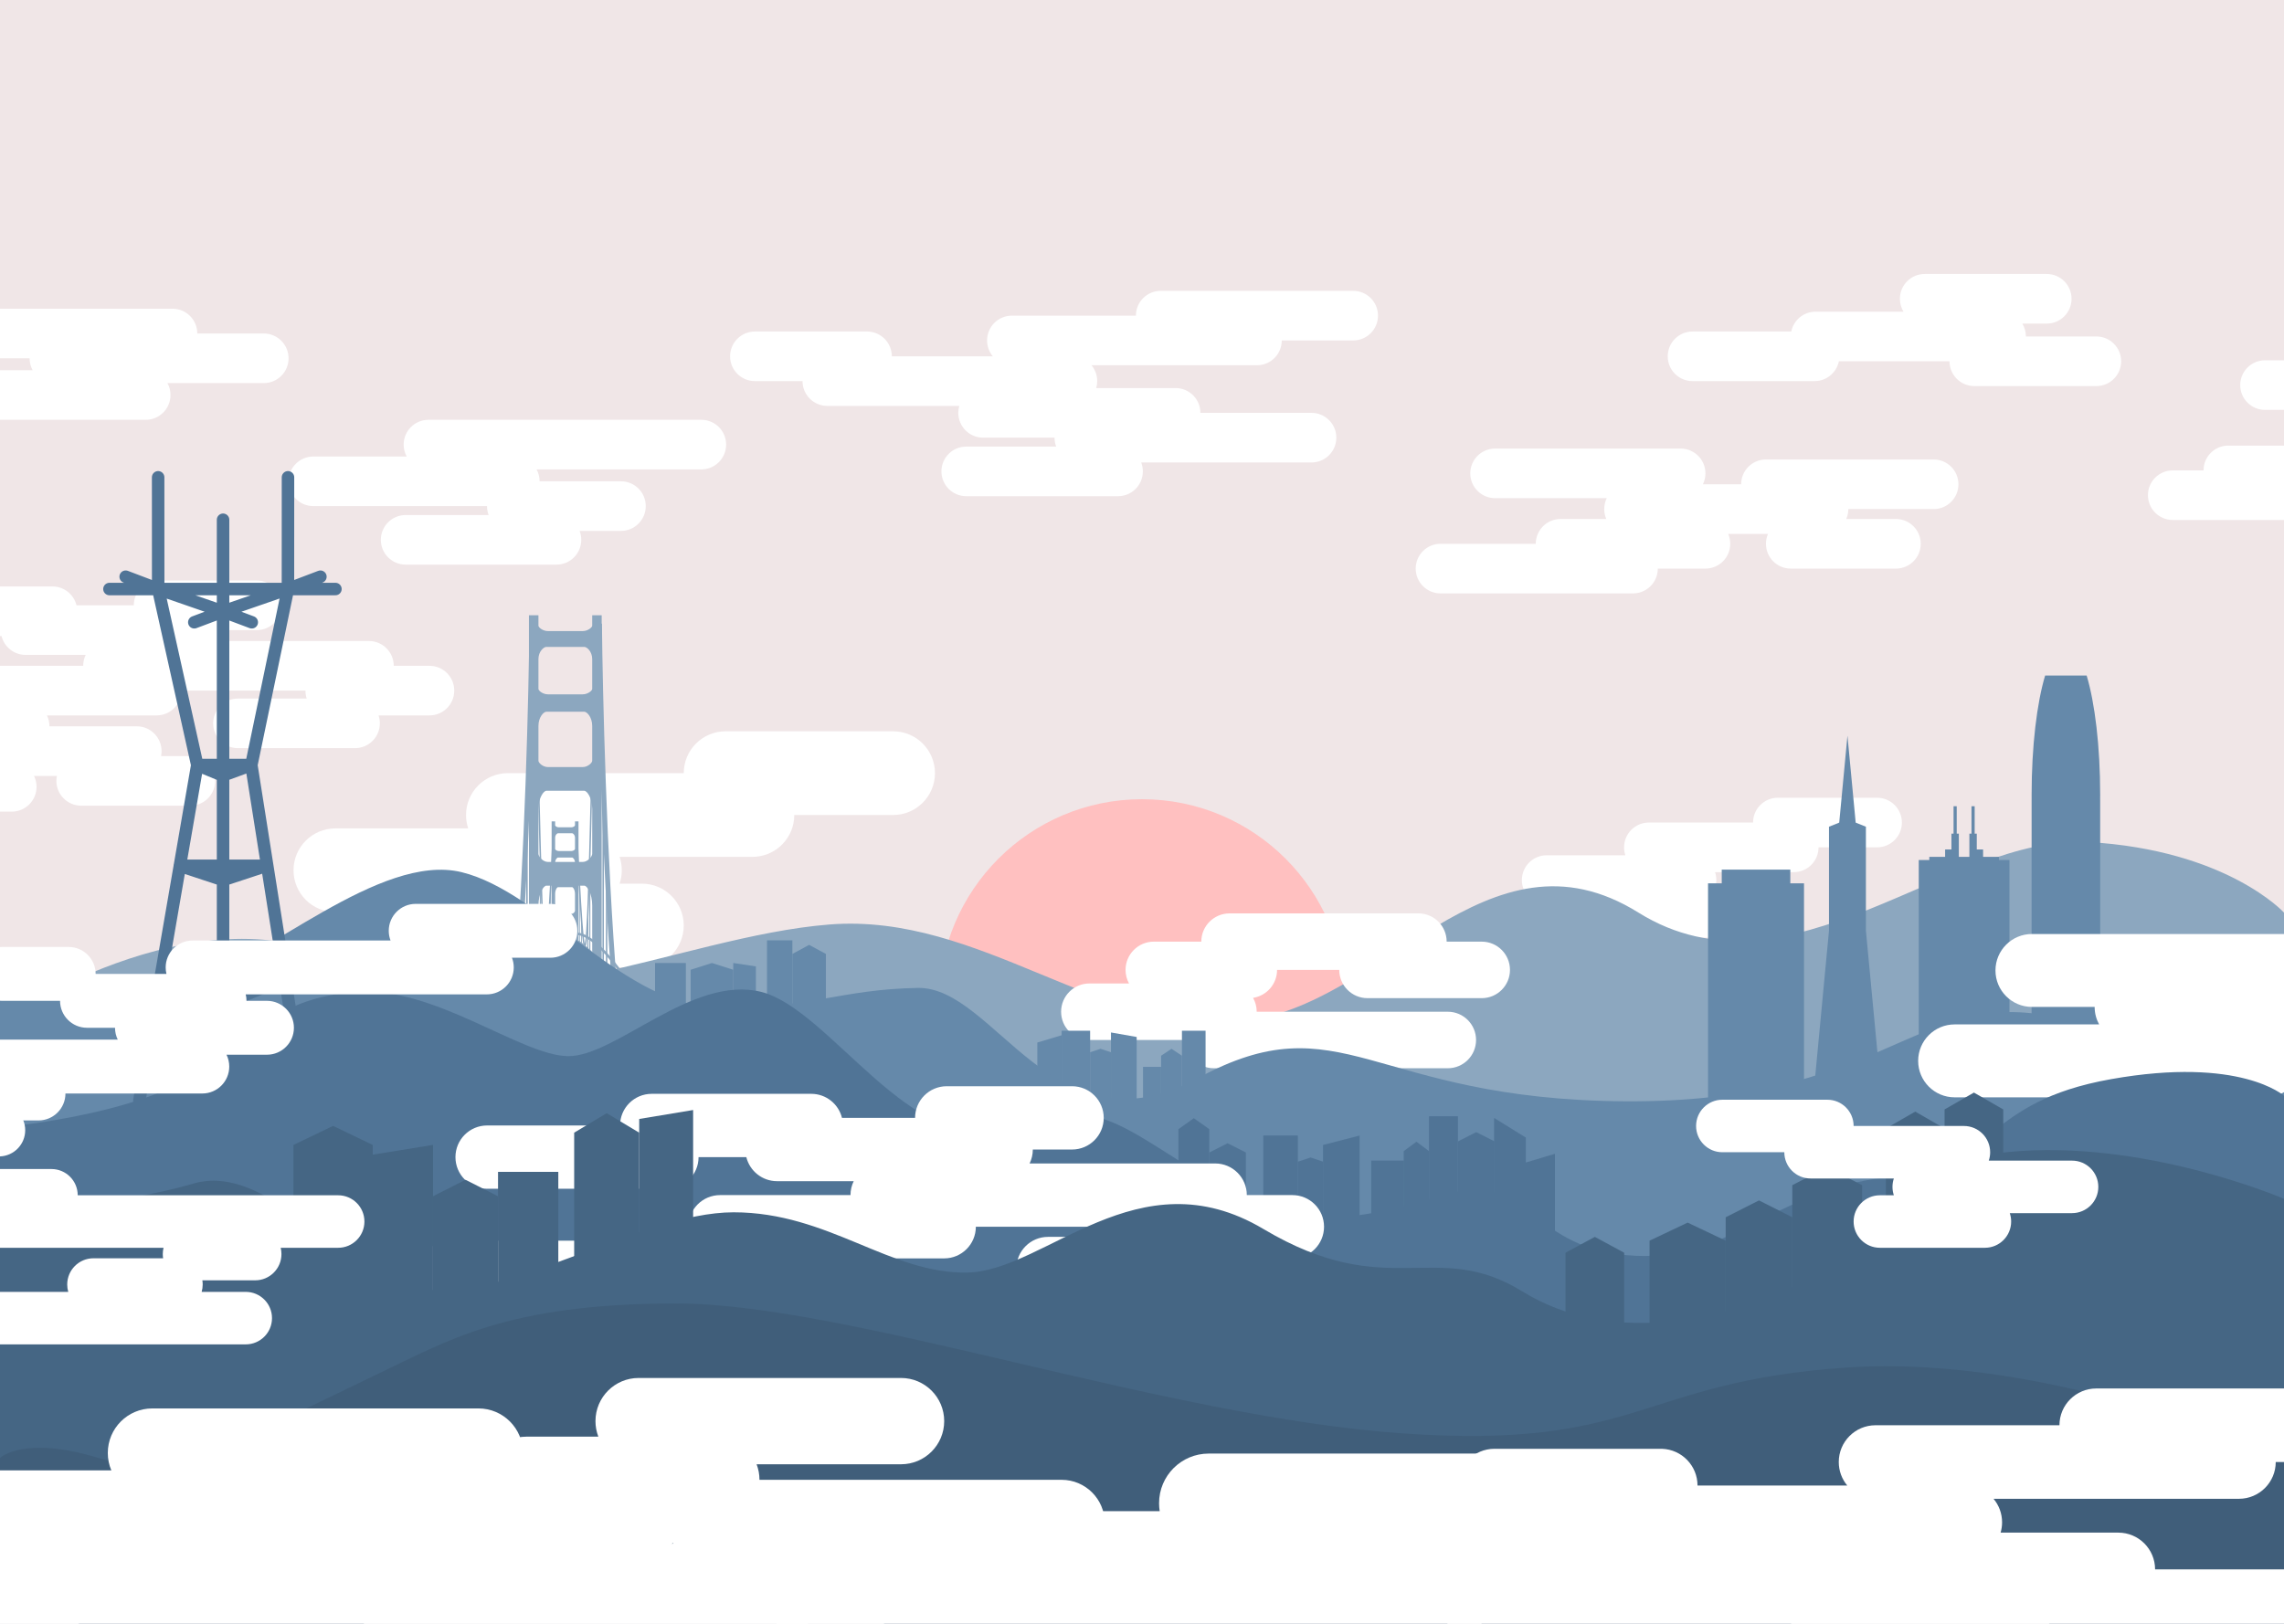 <svg width="1440" height="1024" viewBox="0 0 1440 1024" fill="none" xmlns="http://www.w3.org/2000/svg">
<rect x="0" y="0" width="1440" height="1024" fill="#333333" stroke="none"/>
<g clip-path="url(#clip0)">
<rect width="1440" height="1024" fill="#F0E6E7"/>
<path fill-rule="evenodd" clip-rule="evenodd" d="M1290.42 172.78C1299.05 172.78 1306.06 179.782 1306.06 188.419C1306.06 197.056 1299.05 204.058 1290.42 204.058H1275C1276.45 206.427 1277.28 209.211 1277.28 212.19L1321.7 212.19C1330.33 212.19 1337.33 219.192 1337.33 227.829C1337.33 236.466 1330.33 243.468 1321.7 243.468H1244.75C1236.12 243.468 1229.11 236.466 1229.11 227.829L1159.36 227.829C1157.91 234.967 1151.6 240.34 1144.04 240.34H1067.09C1058.46 240.34 1051.46 233.338 1051.46 224.701C1051.46 216.064 1058.46 209.062 1067.09 209.062H1129.34C1130.79 201.924 1137.1 196.551 1144.66 196.551H1200.11C1198.67 194.182 1197.84 191.398 1197.84 188.419C1197.84 179.782 1204.84 172.78 1213.47 172.78H1290.42Z" fill="white"/>
<path fill-rule="evenodd" clip-rule="evenodd" d="M853.155 214.692C861.792 214.692 868.793 207.69 868.793 199.053C868.793 190.416 861.792 183.414 853.155 183.414H731.797C723.16 183.414 716.158 190.416 716.158 199.053L637.963 199.053C629.326 199.053 622.325 206.055 622.325 214.692C622.325 218.5 623.685 221.989 625.946 224.701L562.271 224.701C562.271 216.274 555.605 209.403 547.258 209.075V209.062H546.632H475.945C467.307 209.062 460.306 216.064 460.306 224.701C460.306 233.338 467.307 240.34 475.945 240.34L505.971 240.34C505.971 248.977 512.973 255.979 521.61 255.979H604.805C604.4 257.368 604.183 258.838 604.183 260.358C604.183 268.995 611.185 275.997 619.822 275.997L664.862 275.997C664.862 277.981 665.232 279.88 665.906 281.627H609.188C600.551 281.627 593.549 288.628 593.549 297.266C593.549 305.903 600.551 312.904 609.188 312.904H704.898C713.535 312.904 720.537 305.903 720.537 297.266C720.537 295.281 720.167 293.382 719.493 291.636H826.881C835.518 291.636 842.52 284.634 842.52 275.997C842.52 267.36 835.518 260.358 826.881 260.358H756.819C756.819 251.721 749.817 244.719 741.18 244.719H691.14C691.544 243.329 691.761 241.86 691.761 240.34C691.761 236.533 690.401 233.043 688.139 230.331H792.476C801.113 230.331 808.115 223.329 808.115 214.692L853.155 214.692Z" fill="white"/>
<path fill-rule="evenodd" clip-rule="evenodd" d="M1013.01 314.156H942.609C942.609 314.156 942.609 314.156 942.609 314.156C933.972 314.156 926.97 307.154 926.97 298.517C926.97 289.88 933.972 282.878 942.609 282.878C942.609 282.878 942.609 282.878 942.609 282.878H1059.59H1060.21V282.89C1068.56 283.218 1075.23 290.089 1075.23 298.517C1075.23 300.986 1074.65 303.321 1073.64 305.398L1097.75 305.398C1097.75 296.761 1104.75 289.759 1113.39 289.759H1219.1C1227.74 289.759 1234.74 296.761 1234.74 305.398C1234.74 314.035 1227.74 321.037 1219.1 321.037L1165.31 321.037C1165.31 323.261 1164.84 325.377 1164.01 327.292H1195.33C1203.97 327.292 1210.97 334.294 1210.97 342.931C1210.97 351.568 1203.97 358.57 1195.33 358.57H1129.02C1120.39 358.57 1113.39 351.568 1113.39 342.931C1113.39 340.707 1113.85 338.591 1114.69 336.676H1089.56C1090.4 338.591 1090.87 340.707 1090.87 342.931C1090.87 351.568 1083.86 358.57 1075.23 358.57L1045.2 358.57C1045.2 367.207 1038.2 374.209 1029.56 374.209H908.203C899.566 374.209 892.564 367.207 892.564 358.57C892.564 349.933 899.566 342.931 908.203 342.931H908.203L968.257 342.931C968.257 334.294 975.258 327.292 983.896 327.292H1012.72C1011.88 325.377 1011.42 323.261 1011.42 321.037C1011.42 318.568 1011.99 316.232 1013.01 314.156Z" fill="white"/>
<path fill-rule="evenodd" clip-rule="evenodd" d="M1183.45 534.351L1146.54 534.351C1146.54 542.988 1139.54 549.99 1130.9 549.99H1081.29C1081.82 551.561 1082.11 553.244 1082.11 554.994C1082.11 556.745 1081.82 558.428 1081.29 559.999H1089.61C1098.25 559.999 1105.25 567.001 1105.25 575.638C1105.25 584.275 1098.25 591.277 1089.61 591.277H1027.06C1018.42 591.277 1011.42 584.275 1011.42 575.638C1011.42 573.888 1011.71 572.205 1012.24 570.633H975.138C966.501 570.633 959.499 563.632 959.499 554.994C959.499 546.357 966.501 539.356 975.138 539.356H1024.75C1024.22 537.784 1023.93 536.101 1023.93 534.351C1023.93 525.714 1030.93 518.712 1039.57 518.712L1105.25 518.712C1105.25 510.075 1112.26 503.073 1120.89 503.073H1183.45C1192.09 503.073 1199.09 510.075 1199.09 518.712C1199.09 527.349 1192.09 534.351 1183.45 534.351Z" fill="white"/>
<path fill-rule="evenodd" clip-rule="evenodd" d="M563.074 461.161H563.074C577.653 461.161 589.472 472.98 589.472 487.559C589.472 502.138 577.653 513.956 563.074 513.956H563.074L500.776 513.956C500.776 528.535 488.957 540.354 474.379 540.354H390.638C391.533 543.006 392.018 545.847 392.018 548.801C392.018 551.755 391.533 554.596 390.638 557.248H404.689C419.268 557.248 431.086 569.067 431.086 583.646C431.086 598.225 419.268 610.043 404.689 610.043H299.099C284.52 610.043 272.701 598.225 272.701 583.646C272.701 580.692 273.186 577.851 274.082 575.198H211.459C196.88 575.198 185.061 563.38 185.061 548.801C185.061 534.222 196.88 522.403 211.459 522.403H211.459H295.199C294.304 519.751 293.819 516.91 293.819 513.956C293.819 499.377 305.638 487.559 320.217 487.559L431.086 487.559C431.086 472.98 442.905 461.161 457.484 461.161H457.484H563.074Z" fill="white"/>
<path fill-rule="evenodd" clip-rule="evenodd" d="M161.916 366.077C170.553 366.077 177.554 373.078 177.554 381.716C177.554 390.353 170.553 397.354 161.916 397.354L142.523 397.354C142.523 399.824 141.951 402.159 140.932 404.236H232.603C241.24 404.236 248.242 411.237 248.242 419.874L270.762 419.874C279.399 419.874 286.401 426.876 286.401 435.513C286.401 444.15 279.399 451.152 270.762 451.152H238.667C239.197 452.723 239.484 454.406 239.484 456.157C239.484 464.794 232.483 471.796 223.846 471.796H150.03C141.393 471.796 134.391 464.794 134.391 456.157C134.391 447.52 141.393 440.518 150.03 440.518H193.386C192.855 438.947 192.568 437.264 192.568 435.513H114.373C114.373 444.15 107.372 451.152 98.734 451.152H29.583C30.602 453.229 31.174 455.564 31.174 458.033H86.223C94.861 458.033 101.862 465.035 101.862 473.672C101.862 474.743 101.755 475.789 101.549 476.8H120.003C128.641 476.8 135.642 483.802 135.642 492.439C135.642 501.076 128.641 508.078 120.003 508.078H51.192C42.555 508.078 35.553 501.076 35.553 492.439C35.553 491.368 35.661 490.322 35.866 489.311H21.451C22.47 491.388 23.042 493.723 23.042 496.192C23.042 504.829 16.041 511.831 7.403 511.831H-71.417C-80.054 511.831 -87.055 504.829 -87.055 496.192C-87.055 487.555 -80.054 480.553 -71.417 480.553H-38.548C-39.567 478.477 -40.139 476.141 -40.139 473.672L-145.232 473.672C-153.869 473.672 -160.871 466.67 -160.871 458.033C-160.871 449.396 -153.869 442.394 -145.232 442.394H-26.037C-27.056 440.318 -27.628 437.982 -27.628 435.513C-27.628 426.876 -20.626 419.874 -11.989 419.874L52.443 419.874C52.443 417.405 53.016 415.07 54.035 412.993H16.161C8.818 412.993 2.657 407.932 0.976 401.108L-22.623 401.108C-22.623 409.745 -29.625 416.747 -38.262 416.747H-127.091C-135.728 416.747 -142.73 409.745 -142.73 401.108C-142.73 392.471 -135.728 385.469 -127.091 385.469L-61.408 385.469C-61.408 376.832 -54.406 369.83 -45.769 369.83H33.051C40.394 369.83 46.556 374.891 48.237 381.716L84.347 381.716C84.347 373.078 91.348 366.077 99.986 366.077H161.916Z" fill="white"/>
<path fill-rule="evenodd" clip-rule="evenodd" d="M124.382 210.313C124.382 201.676 117.381 194.674 108.743 194.674H-8.235C-16.873 194.674 -23.874 201.676 -23.874 210.313C-23.874 218.95 -16.873 225.952 -8.235 225.952L18.663 225.952C18.663 228.673 19.358 231.231 20.579 233.459H-41.39C-50.027 233.459 -57.029 240.461 -57.029 249.098C-57.029 257.735 -50.027 264.737 -41.39 264.737H91.853C100.491 264.737 107.492 257.735 107.492 249.098C107.492 246.377 106.798 243.819 105.576 241.591H166.295C174.932 241.591 181.933 234.589 181.933 225.952C181.933 217.315 174.932 210.313 166.295 210.313L124.382 210.313Z" fill="white"/>
<path fill-rule="evenodd" clip-rule="evenodd" d="M442.164 264.737C450.802 264.737 457.803 271.738 457.803 280.376C457.803 289.013 450.802 296.014 442.164 296.014H338.283C339.504 298.243 340.199 300.801 340.199 303.521L391.494 303.521C400.132 303.521 407.133 310.523 407.133 319.16C407.133 327.797 400.132 334.799 391.494 334.799H365.428C366.103 336.546 366.472 338.444 366.472 340.429C366.472 349.066 359.471 356.068 350.833 356.068H255.749C247.112 356.068 240.11 349.066 240.11 340.429C240.11 331.792 247.112 324.79 255.749 324.79H308.089C307.414 323.043 307.044 321.145 307.044 319.16H197.572C188.935 319.16 181.933 312.158 181.933 303.521C181.933 294.884 188.935 287.882 197.572 287.882H256.414C255.192 285.654 254.498 283.096 254.498 280.376C254.498 271.738 261.5 264.737 270.137 264.737H442.164Z" fill="white"/>
<path fill-rule="evenodd" clip-rule="evenodd" d="M1746.45 202.181C1755.08 202.181 1762.09 209.183 1762.09 217.82C1762.09 226.457 1755.08 233.459 1746.45 233.459H1724.13C1724.81 235.206 1725.18 237.104 1725.18 239.089C1725.18 247.726 1718.18 254.728 1709.54 254.728H1569.59C1569.88 255.93 1570.04 257.187 1570.04 258.481L1581.93 258.481C1590.56 258.481 1597.57 265.483 1597.57 274.12C1597.57 282.757 1590.56 289.759 1581.93 289.759H1558.44C1559.46 291.835 1560.03 294.171 1560.03 296.64C1560.03 305.277 1553.03 312.279 1544.39 312.279L1464.95 312.279C1464.95 320.916 1457.95 327.918 1449.31 327.918H1369.86C1361.23 327.918 1354.22 320.916 1354.22 312.279C1354.22 303.642 1361.23 296.64 1369.86 296.64H1389.26C1389.26 288.003 1396.26 281.001 1404.89 281.001H1495.31C1494.3 278.925 1493.72 276.589 1493.72 274.12L1477.46 274.12C1468.82 274.12 1461.82 267.118 1461.82 258.481L1428.04 258.481C1419.4 258.481 1412.4 251.479 1412.4 242.842C1412.4 234.205 1419.4 227.203 1428.04 227.203H1466.82C1475.46 227.203 1482.46 234.205 1482.46 242.842L1523.58 242.842C1523.28 241.64 1523.12 240.383 1523.12 239.089C1523.12 230.452 1530.13 223.45 1538.76 223.45H1653.66C1652.98 221.703 1652.61 219.805 1652.61 217.82C1652.61 209.183 1659.62 202.181 1668.25 202.181H1746.45Z" fill="white"/>
<path fill-rule="evenodd" clip-rule="evenodd" d="M1298.94 583.242C1306.71 583.242 1313.01 589.54 1313.01 597.309L1339.45 597.309C1347.22 597.309 1353.52 603.607 1353.52 611.376L1361.4 611.376C1369.17 611.376 1375.46 617.674 1375.46 625.443C1375.46 633.212 1369.17 639.51 1361.4 639.51H1298.38C1297.77 639.51 1297.18 639.473 1296.6 639.4C1294.08 643.197 1289.77 645.7 1284.87 645.7H1221.29C1213.52 645.7 1207.22 639.402 1207.22 631.633L1190.34 631.633C1182.57 631.633 1176.27 625.335 1176.27 617.566C1176.27 609.797 1182.57 603.499 1190.34 603.499H1222.72C1221.8 601.631 1221.29 599.53 1221.29 597.309C1221.29 589.54 1227.59 583.242 1235.36 583.242H1298.94Z" fill="white"/>
<circle cx="720" cy="632" r="128" fill="#FFC0C0"/>
<path fill-rule="evenodd" clip-rule="evenodd" d="M356.262 517.974V521.712H360.315C361.494 521.712 362.525 520.858 362.525 520.431V517.974H364.735V600.218L362.525 600.218L362.525 586.611C362.525 583.68 361.297 581.9 360.683 581.9H356.262V600.218H356.262V581.9H351.841C351.227 581.9 349.999 583.68 349.999 586.611L349.999 600.218L347.789 600.218V517.974H349.999V520.431C349.999 520.858 351.031 521.712 352.21 521.712H356.262V517.974H356.262ZM356.262 553.862V540.778H351.841C351.227 540.778 349.999 542.049 349.999 544.143V552.367C349.999 552.866 351.031 553.862 352.21 553.862H356.262ZM356.262 525.451V536.666H352.21C351.031 536.666 349.999 535.811 349.999 535.384V528.335C349.999 526.54 351.227 525.451 351.841 525.451H356.262ZM356.262 540.778V553.862H360.315C361.494 553.862 362.525 552.866 362.525 552.367V544.143C362.525 542.049 361.297 540.778 360.683 540.778H356.262ZM356.262 536.666V525.451H360.683C361.297 525.451 362.525 526.54 362.525 528.335V535.384C362.525 535.811 361.494 536.666 360.315 536.666H356.262ZM356.262 576.293V559.47H360.683C361.297 559.47 362.525 561.104 362.525 563.796V574.37C362.525 575.011 361.494 576.293 360.315 576.293H356.262ZM356.262 559.47V576.293H352.21C351.031 576.293 349.999 575.011 349.999 574.37V563.796C349.999 561.104 351.227 559.47 351.841 559.47H356.262Z" fill="#8CA7BF"/>
<path fill-rule="evenodd" clip-rule="evenodd" d="M373.367 394.553V388H379.35V607.37L373.367 607.37L373.367 571.074C373.367 563.257 370.044 558.51 368.382 558.51H356.418H356.417H344.453C342.791 558.51 339.468 563.257 339.468 571.074L339.468 607.37L333.486 607.37V388H339.468V394.553C339.468 395.692 342.26 397.971 345.45 397.971H356.417H356.418H367.385C370.576 397.971 373.367 395.692 373.367 394.553ZM345.45 483.725H356.417H356.418H367.385C370.576 483.725 373.367 481.066 373.367 479.737V457.8C373.367 452.216 370.044 448.825 368.382 448.825H356.418H356.417H344.453C342.791 448.825 339.468 452.216 339.468 457.8V479.737C339.468 481.066 342.26 483.725 345.45 483.725ZM356.417 437.857H345.45C342.26 437.857 339.468 435.578 339.468 434.438V415.635C339.468 410.849 342.791 407.943 344.453 407.943H356.417H356.418H368.382C370.044 407.943 373.367 410.849 373.367 415.635V434.438C373.367 435.578 370.576 437.857 367.385 437.857H356.418H356.417ZM367.385 543.553H356.417H345.45C342.26 543.553 339.468 540.135 339.468 538.425V510.22C339.468 503.041 342.791 498.682 344.453 498.682H356.417H356.418H368.382C370.044 498.682 373.367 503.041 373.367 510.22V538.425C373.367 540.135 370.576 543.553 367.385 543.553Z" fill="#8CA7BF"/>
<path d="M298 675C320.423 614.08 343.868 594.484 349.99 592.3H363.001C369.122 594.484 392.567 614.08 414.99 675H298Z" fill="#8CA7BF"/>
<path d="M377.95 393.286C378.358 436.028 380.857 541.95 387.589 623.694" stroke="#8CA7BF" stroke-width="3.109"/>
<path d="M335.351 393.286C334.943 436.028 332.444 541.95 325.712 623.694" stroke="#8CA7BF" stroke-width="3.109"/>
<path d="M339.549 496.208C342.526 618.723 343.83 631.988 349.188 519.208" stroke="#8CA7BF" stroke-width="0.933"/>
<path d="M330.065 612.811L330.065 555.598" stroke="#8CA7BF" stroke-width="0.933"/>
<path d="M332.242 610.635L332.242 506.469" stroke="#8CA7BF" stroke-width="0.933"/>
<path d="M340.637 601.618L340.637 553.421" stroke="#8CA7BF" stroke-width="0.622"/>
<path d="M347.167 594.777L347.167 557.464" stroke="#8CA7BF" stroke-width="0.466"/>
<path d="M345.923 595.71L345.923 577.986" stroke="#8CA7BF" stroke-width="0.466"/>
<path d="M341.881 599.441L341.881 578.919" stroke="#8CA7BF" stroke-width="0.622"/>
<path d="M349.033 588.869C343.902 588.869 333.796 593.844 316.073 620.119" stroke="#8CA7BF" stroke-width="1.555"/>
<path d="M372.975 496.208C369.999 618.723 368.695 631.988 363.336 519.208" stroke="#8CA7BF" stroke-width="0.933"/>
<path d="M382.459 612.811L382.459 555.598" stroke="#8CA7BF" stroke-width="0.933"/>
<path d="M380.282 610.635L380.282 506.469" stroke="#8CA7BF" stroke-width="0.933"/>
<path d="M371.887 601.618L371.887 553.421" stroke="#8CA7BF" stroke-width="0.622"/>
<path d="M365.357 594.777L365.357 557.464" stroke="#8CA7BF" stroke-width="0.466"/>
<path d="M366.601 595.71L366.601 577.986" stroke="#8CA7BF" stroke-width="0.466"/>
<path d="M370.643 599.441L370.643 578.919" stroke="#8CA7BF" stroke-width="0.622"/>
<path d="M363.492 588.869C368.622 588.869 378.728 593.844 396.451 620.119" stroke="#8CA7BF" stroke-width="1.555"/>
<path d="M783 644C694 653 618.5 575.5 523 583C427.5 590.5 310 654 216.5 606.5C123 559 0 644 0 644V784H1440V575.5C1440 575.5 1404 536 1316.5 531C1229 526 1128.5 635 1033 575.5C937.5 516 872 635 783 644Z" fill="#8CA7BF"/>
<path fill-rule="evenodd" clip-rule="evenodd" d="M894.259 576C904.102 576 912.081 583.979 912.081 593.821H934.179C944.021 593.821 952 601.8 952 611.642C952 621.485 944.021 629.463 934.179 629.463H862.181C852.339 629.463 844.36 621.485 844.36 611.642H805.154C805.154 620.569 798.59 627.963 790.026 629.261C791.488 631.847 792.322 634.835 792.322 638.018H912.793C922.636 638.018 930.615 645.996 930.615 655.839C930.615 665.681 922.636 673.66 912.793 673.66H765.234C755.392 673.66 747.413 665.681 747.413 655.839H686.821C676.979 655.839 669 647.86 669 638.018C669 628.175 676.979 620.196 686.821 620.196H711.816C710.424 617.657 709.632 614.742 709.632 611.642C709.632 601.8 717.611 593.821 727.453 593.821H757.393C757.393 583.979 765.372 576 775.214 576H894.259Z" fill="white"/>
<path fill-rule="evenodd" clip-rule="evenodd" d="M1244.97 508.43H1242.97V525.719H1241.64V535.693H1241.64V540.348H1234.99H1234.99V525.719H1233.66V508.43H1231.67V525.719H1230.34V535.693H1226.35V540.348H1216.37V542.343H1209.72V676H1234.99H1241.64H1266.91V542.343H1260.26V540.348H1250.29V535.693H1246.3V525.719H1244.97V508.43Z" fill="#6589AA"/>
<path fill-rule="evenodd" clip-rule="evenodd" d="M1128.74 548.404H1085.51V557.049H1076.87V706H1085.51H1128.74H1137.38V557.049H1128.74V548.404Z" fill="#6589AA"/>
<path fill-rule="evenodd" clip-rule="evenodd" d="M1176.4 521.396V586.859L1185.79 686H1143.75L1153.13 586.863V521.396L1152.96 521.396L1159.58 518.748L1164.77 463.903L1169.96 518.748L1176.57 521.396L1176.4 521.396Z" fill="#6589AA"/>
<path fill-rule="evenodd" clip-rule="evenodd" d="M1289.4 426H1315.58C1320.76 443.25 1324.1 470.49 1324.1 501.141C1324.1 502.253 1324.09 503.362 1324.08 504.465H1324.1V686H1280.88V504.465H1280.89C1280.88 503.362 1280.88 502.253 1280.88 501.141C1280.88 470.49 1284.22 443.25 1289.4 426Z" fill="#6589AA"/>
<path d="M654 657.448L669.333 652.848V696H654V657.448Z" fill="#6589AA"/>
<rect x="669.333" y="650" width="17.962" height="46" fill="#6589AA"/>
<path d="M687.295 663.581L693.867 661.39L700.438 663.581V696H687.295V663.581Z" fill="#6589AA"/>
<path d="M700.438 651.095L716.648 653.943V696H700.438V651.095Z" fill="#6589AA"/>
<rect x="720.647" y="672.781" width="11.39" height="23.219" fill="#6589AA"/>
<path d="M732.038 665.771L738.61 661.39L745.181 665.771V696H732.038V665.771Z" fill="#6589AA"/>
<rect x="745.181" y="650" width="14.895" height="46" fill="#6589AA"/>
<rect x="483.572" y="593" width="16" height="48" fill="#6589AA"/>
<path d="M462.286 607.286L476.571 609.424V641H462.286V607.286Z" fill="#6589AA"/>
<path d="M435.429 611.553L448.857 607.286L462.286 611.553V641H435.429V611.553Z" fill="#6589AA"/>
<path d="M499.572 601.571L510.143 595.857L520.714 601.571V641H499.572V601.571Z" fill="#6589AA"/>
<rect x="413" y="607.286" width="19.429" height="33.714" fill="#6589AA"/>
<path d="M578.5 623C627.5 622 664 729.5 755 680C846 630.5 864 693.5 1024.5 694.5C1185 695.5 1206.5 626.5 1288.5 640C1370.5 653.5 1440 626.5 1440 626.5V844H0V604.5C0 604.5 72.5 634 119.5 620C166.5 606 239.5 537.5 291 550C342.5 562.5 394 635.5 454 635.5C514 635.5 529.5 624 578.5 623Z" fill="#6589AA"/>
<path fill-rule="evenodd" clip-rule="evenodd" d="M1476.04 611.991C1476.04 599.293 1465.75 589 1453.05 589H1281.08C1268.38 589 1258.09 599.293 1258.09 611.991C1258.09 624.689 1268.38 634.982 1281.08 634.982H1320.62C1320.62 638.981 1321.65 642.742 1323.44 646.018H1232.34C1219.64 646.018 1209.35 656.311 1209.35 669.009C1209.35 681.707 1219.64 692 1232.34 692H1428.22C1440.92 692 1451.21 681.707 1451.21 669.009C1451.21 665.01 1450.19 661.249 1448.4 657.973H1537.66C1550.36 657.973 1560.65 647.68 1560.65 634.982C1560.65 622.285 1550.36 611.991 1537.66 611.991H1476.04Z" fill="white"/>
<path d="M140.635 729.232L140.635 327.765M99.731 371.454L99.701 301M99.731 371.454H181.538M99.731 371.454L140.634 385.612M99.731 371.454H69M99.731 371.454L79.234 363.678M99.731 371.454L140.604 385.612M99.731 371.454L124.378 482.448M181.538 371.454L181.568 301M181.538 371.454L140.634 385.612M181.538 371.454L140.604 385.612M181.538 371.454H211.482M181.538 371.454L202.005 363.678M181.538 371.454L158.465 482.448M140.634 385.612L122.499 392.42M140.604 385.612L158.74 392.42M158.465 482.448L140.422 489.075L124.378 482.448M158.465 482.448H124.378M158.465 482.448L191.803 693.808M124.378 482.448L87.893 693.808M140.634 554.977L167.904 545.974H113.365L140.634 554.977ZM141.422 632.752L178.917 617.372H103.927L141.422 632.752Z" stroke="#507496" stroke-width="7.872" stroke-linecap="round" stroke-linejoin="round"/>
<path d="M122 678.007C82.5 704.007 0 711.007 0 711.007V922.028H1440V691.028C1440 691.028 1412.5 666.028 1331 680.528C1249.5 695.028 1260.5 734.028 1188.5 742.528C1116.5 751.028 1089.5 797.528 1025.5 791.528C961.5 785.528 965 737.028 908 754.028C851 771.028 818 777.028 760.5 742.528C703 708.028 692.5 691.028 634 711.007C575.5 730.985 523.5 636.528 480 625.528C436.5 614.529 388 666.528 358 666.028C328 665.528 273.5 621.528 224 625.528C174.5 629.528 161.5 652.007 122 678.007Z" fill="#507496"/>
<path d="M961.733 733.175L980.369 727.585V780.031H961.733V733.175Z" fill="#507496"/>
<path d="M834.118 722.052L857.21 716.092V772H834.118V722.052Z" fill="#507496"/>
<rect x="796.441" y="716.092" width="21.831" height="55.908" fill="#507496"/>
<path d="M818.272 732.598L826.259 729.936L834.245 732.598V772H818.272V732.598Z" fill="#507496"/>
<path d="M942 705L962 717.375V771H942V705Z" fill="#507496"/>
<rect x="864.503" y="731.892" width="20.662" height="38.892" fill="#507496"/>
<path d="M885 725.949L893 720L901 725.949V767H885V725.949Z" fill="#507496"/>
<path d="M919.195 719.785L930.741 713.938L942.287 719.785V760.123H919.195V719.785Z" fill="#507496"/>
<path d="M762.41 726.8L773.956 720.954L785.502 726.8V767.138H762.41V726.8Z" fill="#507496"/>
<path d="M742.964 712.077L752.687 705.154L762.41 712.077V759.846H742.964V712.077Z" fill="#507496"/>
<rect x="900.964" y="703.938" width="18.231" height="66.846" fill="#507496"/>
<path fill-rule="evenodd" clip-rule="evenodd" d="M675.914 685C686.936 685 695.871 693.935 695.871 704.957C695.871 715.979 686.936 724.914 675.914 724.914H651.167C651.167 728.065 650.437 731.045 649.137 733.695H766.12C777.142 733.695 786.077 742.63 786.077 753.652H814.815C825.837 753.652 834.772 762.587 834.772 773.609C834.772 784.631 825.837 793.567 814.815 793.567H773.858C774.534 795.572 774.901 797.719 774.901 799.953C774.901 810.975 765.966 819.91 754.944 819.91H660.747C649.725 819.91 640.79 810.975 640.79 799.953C640.79 788.931 649.725 779.996 660.747 779.996H716.074C715.397 777.991 715.03 775.843 715.03 773.609H615.245C615.245 784.631 606.31 793.567 595.288 793.567H507.042C508.343 796.216 509.073 799.197 509.073 802.348H579.322C590.344 802.348 599.279 811.283 599.279 822.305C599.279 823.672 599.142 825.006 598.88 826.296H622.429C633.451 826.296 642.386 835.231 642.386 846.253C642.386 857.275 633.451 866.21 622.429 866.21H534.618C523.596 866.21 514.661 857.275 514.661 846.253C514.661 844.886 514.798 843.551 515.06 842.262H496.665C497.965 844.912 498.695 847.892 498.695 851.043C498.695 862.065 489.76 871 478.738 871H378.154C367.132 871 358.197 862.065 358.197 851.043C358.197 840.021 367.132 831.086 378.154 831.086H420.099C418.799 828.436 418.069 825.456 418.069 822.305H283.957C272.935 822.305 264 813.37 264 802.348C264 791.326 272.935 782.391 283.957 782.391H436.065C434.765 779.741 434.034 776.76 434.034 773.609C434.034 762.587 442.969 753.652 453.991 753.652H536.215C536.215 750.501 536.945 747.521 538.245 744.871H489.914C480.543 744.871 472.681 738.413 470.536 729.704H440.421C440.421 740.726 431.485 749.661 420.463 749.661H307.107C296.085 749.661 287.15 740.726 287.15 729.704C287.15 718.682 296.085 709.747 307.107 709.747L390.927 709.747C390.927 698.725 399.862 689.79 410.884 689.79H511.468C520.839 689.79 528.701 696.248 530.846 704.957L576.927 704.957C576.927 693.935 585.862 685 596.884 685H675.914Z" fill="white"/>
<path fill-rule="evenodd" clip-rule="evenodd" d="M347.014 570C356.395 570 364 577.605 364 586.986C364 596.367 356.395 603.972 347.014 603.972H322.779C323.511 605.87 323.913 607.932 323.913 610.087C323.913 619.469 316.308 627.074 306.926 627.074H154.917C155.239 628.38 155.41 629.745 155.41 631.15L168.319 631.15C177.7 631.15 185.305 638.755 185.305 648.136C185.305 657.518 177.7 665.123 168.319 665.123H142.81C143.917 667.378 144.538 669.915 144.538 672.597C144.538 681.978 136.933 689.583 127.552 689.583H41.262C41.262 698.964 33.657 706.569 24.276 706.569H-62.014C-71.395 706.569 -79 698.964 -79 689.583C-79 680.202 -71.395 672.597 -62.014 672.597H-40.951C-40.951 663.215 -33.346 655.61 -23.965 655.61H74.245C73.138 653.355 72.517 650.818 72.517 648.136L54.851 648.137C45.47 648.137 37.865 640.532 37.865 631.15H1.175C-8.206 631.15 -15.811 623.545 -15.811 614.164C-15.811 604.783 -8.206 597.178 1.175 597.178H43.301C52.682 597.178 60.287 604.783 60.287 614.164H104.943C104.622 612.858 104.451 611.493 104.451 610.087C104.451 600.706 112.056 593.101 121.437 593.101H246.231C245.498 591.204 245.097 589.142 245.097 586.986C245.097 577.605 252.702 570 262.083 570H347.014Z" fill="white"/>
<path d="M987 790L1005.5 780L1024 790V859H987V790Z" fill="#456684"/>
<path d="M1040 782.392L1064 771L1088 782.392V861H1040V782.392Z" fill="#456684"/>
<path d="M1088 767.633L1109 757L1130 767.633V841H1088V767.633Z" fill="#456684"/>
<path d="M1130 747.392L1152 736L1174 747.392V826H1130V747.392Z" fill="#456684"/>
<path d="M1189 711.633L1207.5 701L1226 711.633V785H1189V711.633Z" fill="#456684"/>
<path d="M1226 699.633L1244.5 689L1263 699.633V773H1226V699.633Z" fill="#456684"/>
<path d="M273 722L235 728.151V819H273V722Z" fill="#456684"/>
<path d="M437 700L403 705.644V789H437V700Z" fill="#456684"/>
<path d="M403 714.278L382.5 702L362 714.278V799H403V714.278Z" fill="#456684"/>
<path d="M314 754.38L293.5 744L273 754.38V826H314V754.38Z" fill="#456684"/>
<path d="M235 722.025L210 710L185 722.025V805H235V722.025Z" fill="#456684"/>
<rect width="38" height="70" transform="matrix(-1 0 0 1 352 739)" fill="#456684"/>
<path d="M610 802.5C659 801.5 717.5 728 796.5 775C875.5 822 905 780.5 960 814.5C1015 848.5 1083.5 832 1124.5 814.5C1165.5 797 1215.84 731.458 1266 726.5C1352 718 1440 756 1440 756V1004H0V764.5C0 764.5 74.5 760.5 121.5 746.5C168.5 732.5 212 799.5 263.5 812C315 824.5 402.5 764.5 462.5 764.5C522.5 764.5 561 803.5 610 802.5Z" fill="#456684"/>
<path d="M1164 862.401C1295.5 853.401 1440 919.401 1440 919.401V1382H0V919.401C0 919.401 15 905 62 919.401C109 933.802 192.5 888.001 237 867C281.5 846 318.5 822 426.5 822C534.5 822 733.5 893.401 884 903.901C1034.5 914.401 1032.5 871.401 1164 862.401Z" fill="#405E7A"/>
<g clip-path="url(#clip1)">
<path fill-rule="evenodd" clip-rule="evenodd" d="M825.676 935.191H958.101C976.386 935.191 991.208 950.014 991.208 968.298L1130.26 968.298C1148.54 968.298 1163.36 983.12 1163.36 1001.4C1163.36 1005.11 1162.75 1008.67 1161.63 1012H1266.65C1284.94 1012 1299.76 1026.82 1299.76 1045.1C1299.76 1063.39 1284.94 1078.21 1266.65 1078.21H1188.12C1189.24 1081.54 1189.85 1085.1 1189.85 1088.81C1189.85 1107.09 1175.02 1121.91 1156.74 1121.91H1024.31C1006.03 1121.91 991.208 1107.09 991.208 1088.81C991.208 1070.52 1006.03 1055.7 1024.31 1055.7H1041.94C1040.81 1052.37 1040.21 1048.81 1040.21 1045.1C1040.21 1041.4 1040.81 1037.84 1041.94 1034.51H936.913C918.629 1034.51 903.807 1019.69 903.807 1001.4L825.676 1001.4C807.391 1001.4 792.569 986.582 792.569 968.298C792.569 950.014 807.391 935.191 825.676 935.191Z" fill="white"/>
<path fill-rule="evenodd" clip-rule="evenodd" d="M1656.4 987.5H1597.71C1596.26 987.717 1594.77 987.83 1593.25 987.83C1576.7 987.83 1563.29 974.416 1563.29 957.869C1563.29 941.377 1576.61 927.997 1593.08 927.908V927.908H1593.25H1742.34C1743.4 927.796 1744.47 927.738 1745.55 927.738C1762.09 927.738 1775.51 941.152 1775.51 957.699C1775.51 962.43 1774.41 966.904 1772.46 970.882L1818.65 970.882C1818.65 954.335 1832.07 940.921 1848.61 940.921H2051.15C2067.7 940.921 2081.11 954.335 2081.11 970.882C2081.11 987.429 2067.7 1000.84 2051.15 1000.84L1948.08 1000.84C1948.08 1005.1 1947.19 1009.16 1945.59 1012.83H2005.61C2022.16 1012.83 2035.57 1026.24 2035.57 1042.79C2035.57 1059.34 2022.16 1072.75 2005.61 1072.75H1878.57H1878.57C1862.03 1072.75 1848.61 1059.34 1848.61 1042.79C1848.61 1038.53 1849.5 1034.47 1851.11 1030.8H1802.98C1804.58 1034.47 1805.47 1038.53 1805.47 1042.79C1805.47 1059.23 1792.23 1072.57 1775.83 1072.75V1072.91H1717.98C1717.89 1089.39 1704.52 1102.71 1688.02 1102.71H1455.53H1455.53C1438.98 1102.71 1425.57 1089.3 1425.57 1072.75C1425.57 1056.2 1438.98 1042.79 1455.53 1042.79H1455.53L1458.01 1042.79C1458.01 1026.97 1470.28 1014.01 1485.82 1012.9V1012.66H1655.69C1654.13 1009.03 1653.27 1005.04 1653.27 1000.84C1653.27 996.049 1654.39 991.518 1656.4 987.5Z" fill="white"/>
<path fill-rule="evenodd" clip-rule="evenodd" d="M1501.58 921.981C1514.39 921.981 1524.77 911.598 1524.77 898.79C1524.77 885.982 1514.39 875.6 1501.58 875.6H1321.62C1308.82 875.6 1298.43 885.982 1298.43 898.79L1182.48 898.79C1169.67 898.79 1159.29 909.173 1159.29 921.981C1159.29 927.626 1161.31 932.801 1164.66 936.823L1070.24 936.823C1070.24 924.326 1060.35 914.137 1047.98 913.65V913.632H1047.05H942.226H942.226C929.419 913.632 919.036 924.015 919.036 936.823C919.036 949.63 929.419 960.013 942.226 960.013H942.226L986.752 960.013C986.752 972.821 997.135 983.204 1009.94 983.204H1009.94H1133.31C1132.71 985.264 1132.39 987.443 1132.39 989.697C1132.39 1002.5 1142.77 1012.89 1155.58 1012.89L1222.37 1012.89C1222.37 1015.83 1222.92 1018.65 1223.92 1021.24H1139.81C1139.81 1021.24 1139.81 1021.24 1139.81 1021.24C1127 1021.24 1116.62 1031.62 1116.62 1044.43C1116.62 1057.23 1127 1067.62 1139.81 1067.62C1139.81 1067.62 1139.81 1067.62 1139.81 1067.62H1281.74C1281.74 1067.62 1281.74 1067.62 1281.74 1067.62C1294.54 1067.62 1304.93 1057.23 1304.93 1044.43C1304.93 1041.48 1304.38 1038.67 1303.38 1036.08H1462.62C1475.43 1036.08 1485.81 1025.7 1485.81 1012.89C1485.81 1000.08 1475.43 989.697 1462.62 989.697L1358.73 989.697C1358.73 976.889 1348.35 966.506 1335.54 966.506H1261.33C1261.93 964.446 1262.26 962.267 1262.26 960.013C1262.26 954.367 1260.24 949.193 1256.88 945.171H1411.6C1424.41 945.171 1434.79 934.788 1434.79 921.981L1501.58 921.981Z" fill="white"/>
<path fill-rule="evenodd" clip-rule="evenodd" d="M1085.89 726.62L1085.89 726.62C1076.75 726.62 1069.34 719.209 1069.34 710.067C1069.34 700.925 1076.75 693.514 1085.89 693.514L1085.91 693.514H1152.11C1161.25 693.514 1168.66 700.925 1168.66 710.067L1238.18 710.067C1247.32 710.067 1254.74 717.478 1254.74 726.62C1254.74 728.473 1254.43 730.254 1253.87 731.917H1306.38C1315.52 731.917 1322.93 739.329 1322.93 748.471C1322.93 757.613 1315.52 765.024 1306.38 765.024H1267.11C1267.67 766.687 1267.98 768.468 1267.98 770.321C1267.98 779.463 1260.57 786.874 1251.43 786.874H1185.21H1185.21C1176.07 786.874 1168.66 779.463 1168.66 770.321C1168.66 761.179 1176.07 753.768 1185.21 753.768H1185.21H1194.02C1193.46 752.105 1193.16 750.323 1193.16 748.471C1193.16 746.618 1193.46 744.837 1194.02 743.174H1141.51C1141.51 743.174 1141.51 743.174 1141.51 743.174C1132.37 743.174 1124.96 735.763 1124.96 726.62L1085.89 726.62Z" fill="white"/>
<path fill-rule="evenodd" clip-rule="evenodd" d="M1014.91 947.946C1014.91 930.662 1000.9 916.652 983.615 916.652H762.053C744.77 916.652 730.759 930.662 730.759 947.946C730.759 949.65 730.895 951.322 731.158 952.953H621.856C606.277 952.953 593.357 964.337 590.96 979.24H517.959C500.676 979.24 486.665 993.251 486.665 1010.53C486.665 1027.82 500.676 1041.83 517.959 1041.83H594.396C591.952 1046.29 590.562 1051.41 590.562 1056.85C590.562 1074.13 604.572 1088.14 621.856 1088.14H788.34C803.919 1088.14 816.839 1076.76 819.236 1061.86H903.503C920.786 1061.86 934.797 1047.85 934.797 1030.56C934.797 1013.28 920.786 999.268 903.503 999.268H839.584C842.028 994.809 843.418 989.69 843.418 984.247C843.418 982.543 843.282 980.87 843.02 979.24H983.615C1000.9 979.24 1014.91 965.229 1014.91 947.946Z" fill="white"/>
<path fill-rule="evenodd" clip-rule="evenodd" d="M243.727 1027.89C228.699 1027.89 216.516 1015.71 216.516 1000.68C216.516 985.65 228.699 973.468 243.727 973.468H424.476C422.35 969.591 421.142 965.14 421.142 960.407L331.89 960.407C316.862 960.407 304.679 948.224 304.679 933.196C304.679 918.168 316.862 905.985 331.89 905.985H377.244C376.071 902.946 375.428 899.642 375.428 896.189C375.428 881.161 387.61 868.978 402.638 868.978H568.08C583.108 868.978 595.291 881.161 595.291 896.189C595.291 911.217 583.108 923.4 568.08 923.4H477.012C478.185 926.439 478.829 929.743 478.829 933.196L669.304 933.196C684.332 933.196 696.515 945.378 696.515 960.407C696.515 975.435 684.332 987.617 669.304 987.617H566.923C569.048 991.494 570.257 995.945 570.257 1000.68C570.257 1015.71 558.074 1027.89 543.046 1027.89H243.727Z" fill="white"/>
<path fill-rule="evenodd" clip-rule="evenodd" d="M0 1085V962.324H177.548C175.718 958.595 174.691 954.401 174.691 949.966C174.691 948.043 174.884 946.164 175.252 944.35H96.053C80.543 944.35 67.969 931.776 67.969 916.265C67.969 900.754 80.543 888.18 96.053 888.18H301.633C317.144 888.18 329.718 900.754 329.718 916.265C329.718 918.188 329.525 920.067 329.156 921.882H408.355C423.866 921.882 436.44 934.456 436.44 949.966C436.44 965.477 423.866 978.051 408.355 978.051H335.848C337.678 981.78 338.705 985.974 338.705 990.408C338.705 992.332 338.512 994.211 338.143 996.025H481.376C496.886 996.025 509.46 1008.6 509.46 1024.11C509.46 1039.62 496.886 1052.19 481.376 1052.19H351.07C351.797 1054.69 352.186 1057.33 352.186 1060.06C352.186 1075.57 339.612 1088.14 324.101 1088.14H12.923C8.263 1088.14 3.868 1087.01 0 1085Z" fill="white"/>
<path fill-rule="evenodd" clip-rule="evenodd" d="M0 1096.09H72.904C89.206 1096.09 102.422 1082.87 102.422 1066.57C102.422 1050.27 89.206 1037.05 72.904 1037.05L0 1037.05V1096.09ZM0 1027.61V927.246H229.939C246.242 927.246 259.457 940.461 259.457 956.764C259.457 973.066 246.242 986.282 229.939 986.282H62.182C63.762 989.897 64.638 993.891 64.638 998.089C64.638 1014.39 51.423 1027.61 35.12 1027.61H0Z" fill="white"/>
<path fill-rule="evenodd" clip-rule="evenodd" d="M0 814.684H43.034C42.606 813.213 42.376 811.658 42.376 810.049C42.376 800.907 49.788 793.495 58.93 793.495H102.841C102.702 792.633 102.63 791.748 102.63 790.847C102.63 789.478 102.796 788.147 103.11 786.874H0V737.214L32.444 737.214C41.587 737.214 48.998 744.626 48.998 753.768L213.206 753.768C222.348 753.768 229.759 761.179 229.759 770.321C229.759 779.463 222.348 786.874 213.206 786.874H176.971C177.284 788.147 177.451 789.478 177.451 790.847C177.451 799.989 170.04 807.4 160.898 807.4H127.58C127.719 808.263 127.791 809.147 127.791 810.049C127.791 811.658 127.562 813.213 127.133 814.684H154.938C164.08 814.684 171.492 822.095 171.492 831.237C171.492 840.379 164.08 847.79 154.938 847.79H0V814.684ZM0 729.256V696.175C8.835 696.523 15.891 703.795 15.891 712.716C15.891 721.636 8.835 728.908 0 729.256Z" fill="white"/>
</g>
</g>
<defs>
<clipPath id="clip0">
<rect width="1440" height="1024" fill="white"/>
</clipPath>
<clipPath id="clip1">
<rect width="2860.4" height="596" fill="white" transform="translate(0 428)"/>
</clipPath>
</defs>
</svg>

